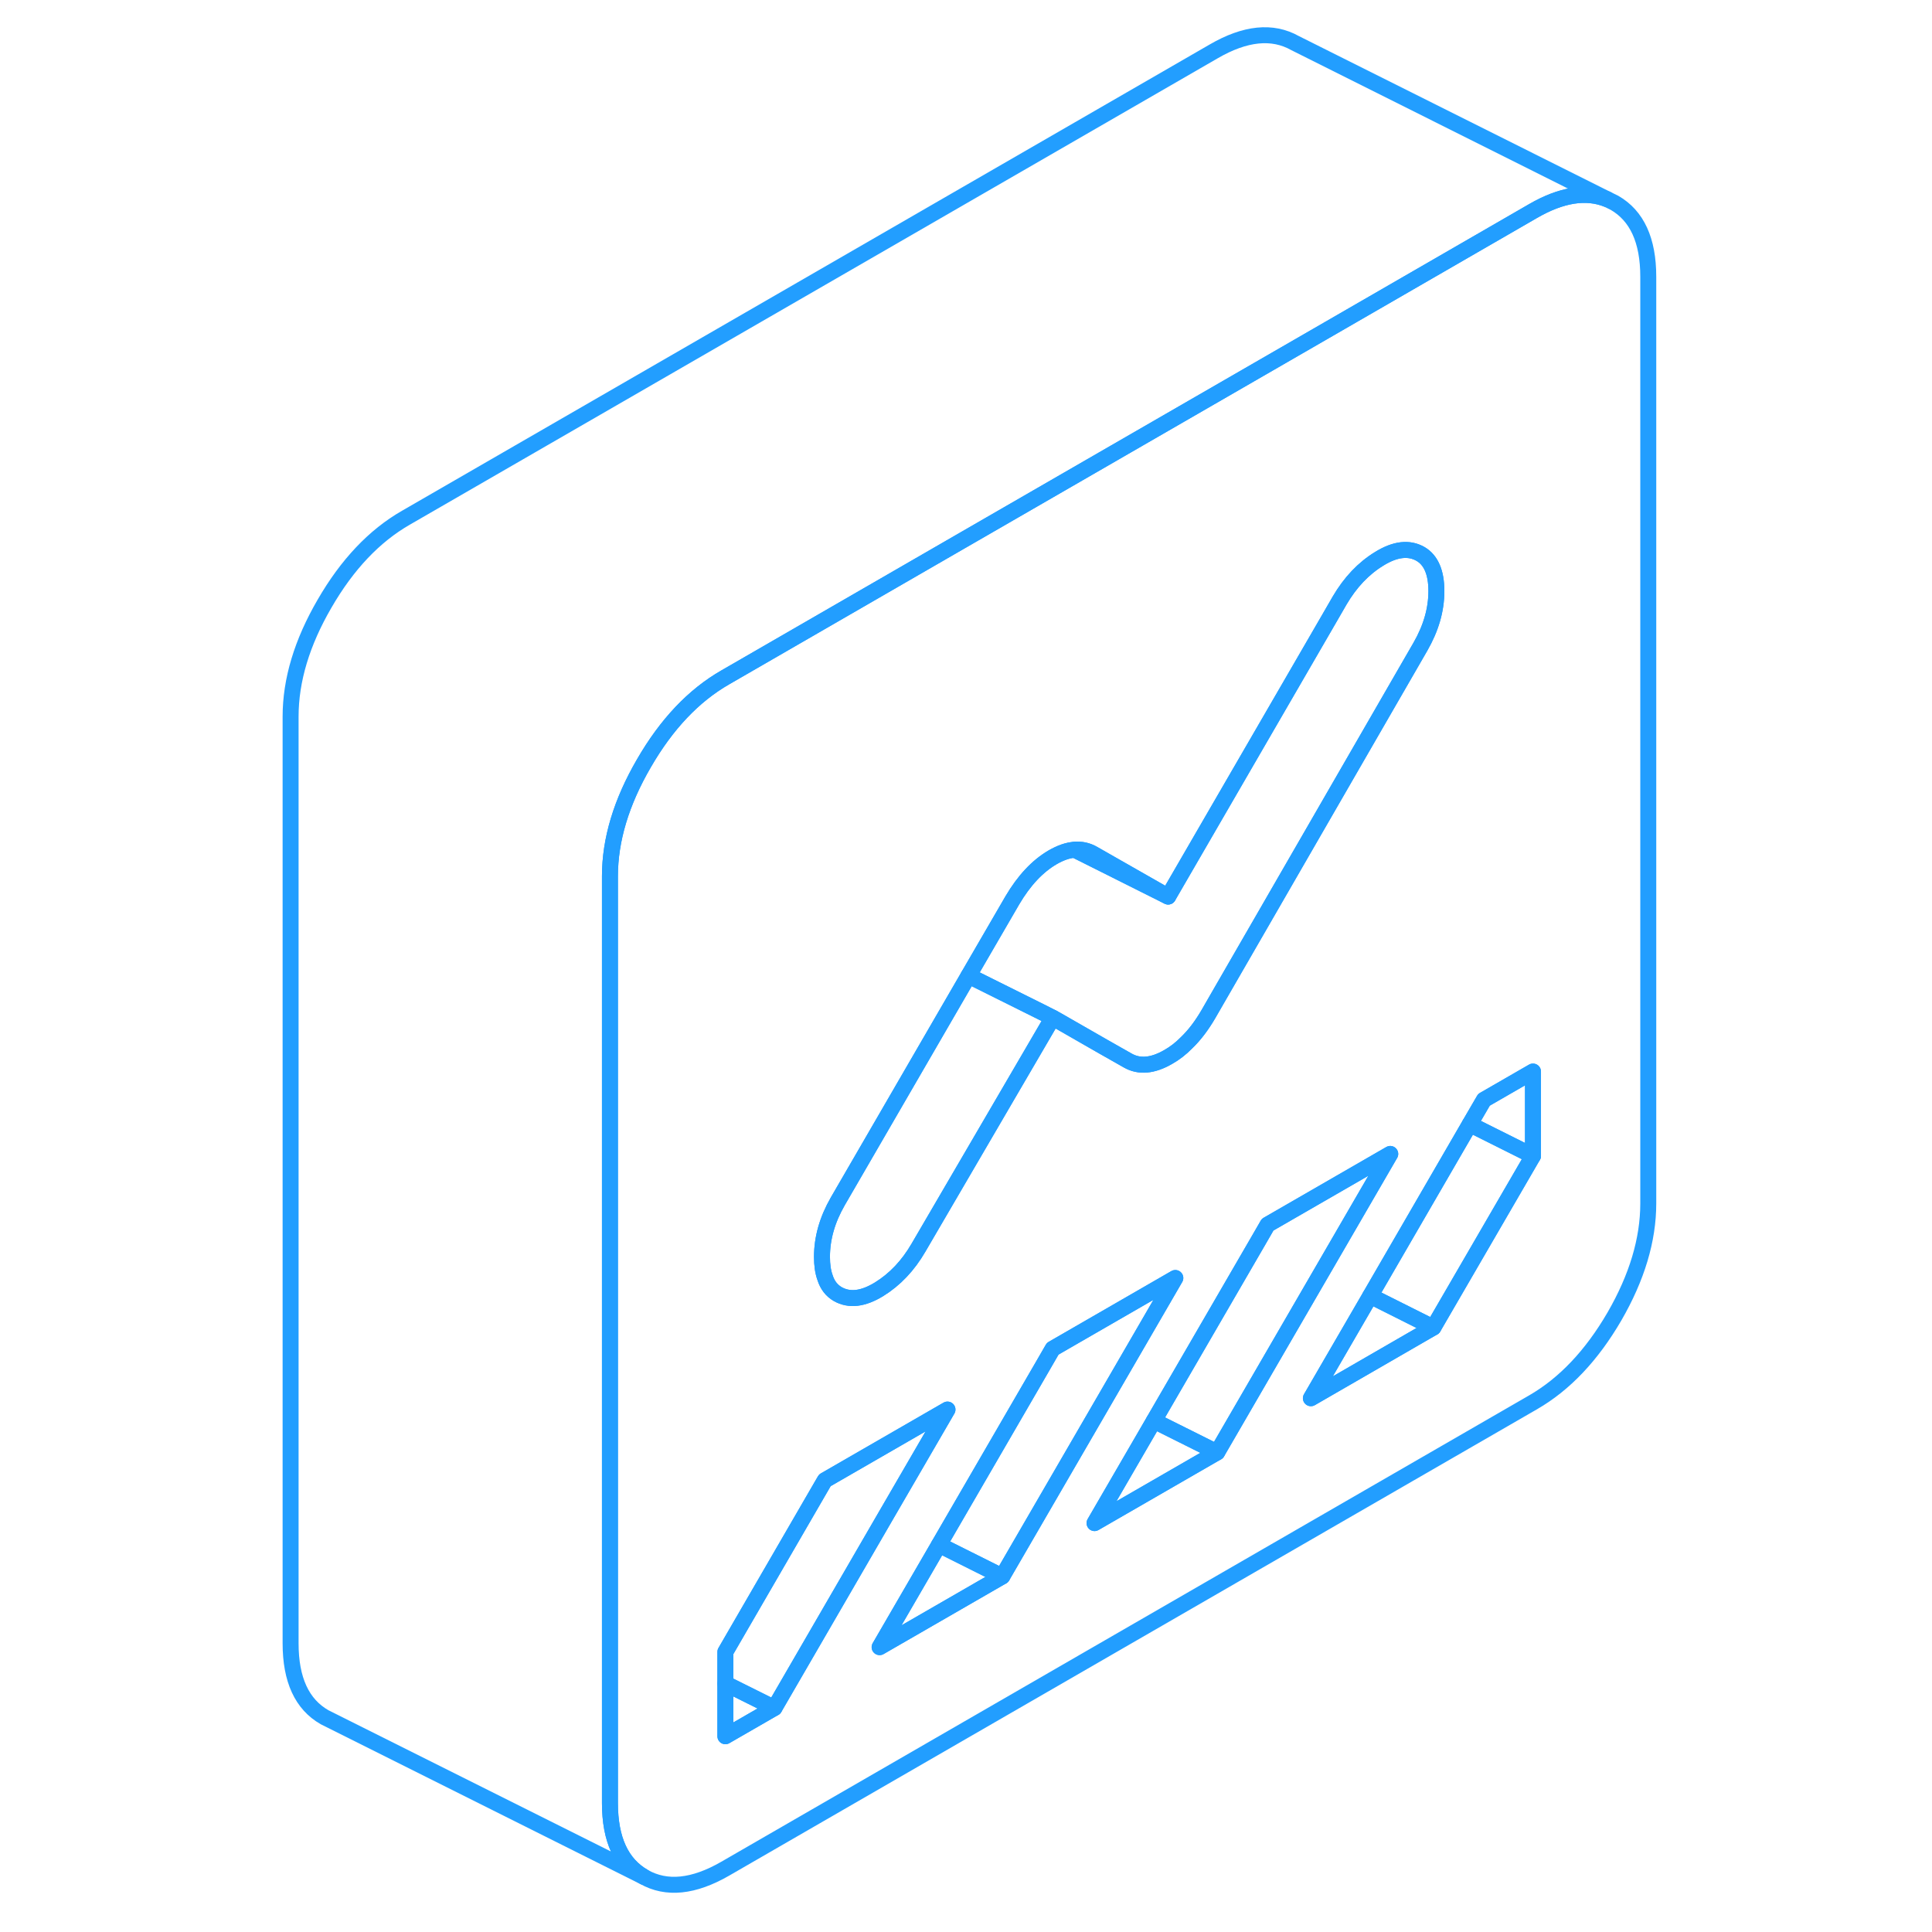 <svg width="48" height="48" viewBox="0 0 90 121" fill="none" xmlns="http://www.w3.org/2000/svg" stroke-width="1px" stroke-linecap="round" stroke-linejoin="round"><path d="M85.61 12.7L85.16 12.48C83.84 11.95 82.29 12.19 80.51 13.22L67.73 20.6L54.32 28.34L44.79 33.84L29.93 42.42C27.94 43.56 26.24 45.36 24.83 47.8C23.41 50.24 22.7 52.6 22.7 54.88V112.92C22.7 115.2 23.41 116.74 24.83 117.55C26.24 118.35 27.94 118.18 29.93 117.03L80.51 87.83C82.49 86.69 84.19 84.89 85.61 82.45C87.02 80.01 87.73 77.65 87.73 75.37V17.33C87.73 15.05 87.02 13.51 85.61 12.7ZM36.97 75.24L45.16 61.11L47.9 56.39C48.63 55.15 49.47 54.25 50.43 53.69C50.92 53.41 51.37 53.25 51.8 53.22H51.81C52.22 53.18 52.61 53.27 52.96 53.47L57.66 56.15L67.73 38.77L68.4 37.61C69.07 36.47 69.89 35.6 70.89 34.99C71.88 34.38 72.74 34.28 73.46 34.69C74.12 35.07 74.46 35.85 74.46 37.02C74.46 38.19 74.12 39.35 73.46 40.5L67.73 50.43L60.76 62.51L60.19 63.5C59.77 64.22 59.32 64.82 58.82 65.3C58.46 65.67 58.07 65.97 57.66 66.2C56.69 66.76 55.85 66.83 55.13 66.42L53.58 65.54L50.65 63.86L50.43 63.74L42.03 78.13C41.37 79.27 40.54 80.14 39.55 80.75C38.55 81.36 37.7 81.46 36.97 81.05C36.59 80.83 36.32 80.49 36.17 80.01C36.04 79.65 35.98 79.22 35.98 78.72C35.98 77.54 36.31 76.39 36.97 75.24ZM29.93 108.74V103.46L35.95 93.07L36.16 92.71L43.84 88.28L39.91 95.05L33 106.97L29.93 108.74ZM39.59 103.16L43.31 96.75L49.83 85.51L50.43 84.47L58.11 80.04L53.79 87.49L47.27 98.73L39.59 103.16ZM53.05 95.39L56.77 88.98L63.33 77.67L63.89 76.7L71.57 72.27L67.29 79.65L60.73 90.96L53.05 95.39ZM80.51 72.39L74.27 83.14L66.6 87.57L70.32 81.16L76.55 70.41L77.44 68.88L80.51 67.11V72.39Z" stroke="#229EFF" stroke-linejoin="round"/><path d="M33 106.97L29.93 108.74V105.44L33 106.97Z" stroke="#229EFF" stroke-linejoin="round"/><path d="M71.57 72.27L67.29 79.65L60.73 90.96L56.77 88.981L63.33 77.671L63.89 76.701L71.57 72.27Z" stroke="#229EFF" stroke-linejoin="round"/><path d="M60.73 90.96L53.05 95.391L56.77 88.981L60.73 90.96Z" stroke="#229EFF" stroke-linejoin="round"/><path d="M58.11 80.04L53.79 87.49L47.27 98.731L43.31 96.751L49.83 85.51L50.43 84.471L58.11 80.04Z" stroke="#229EFF" stroke-linejoin="round"/><path d="M47.27 98.731L39.59 103.16L43.31 96.751L47.27 98.731Z" stroke="#229EFF" stroke-linejoin="round"/><path d="M43.84 88.28L39.91 95.05L33 106.97L29.93 105.44V103.46L35.95 93.07L36.16 92.71L43.84 88.28Z" stroke="#229EFF" stroke-linejoin="round"/><path d="M74.46 37.02C74.46 38.2 74.12 39.35 73.46 40.5L67.73 50.43L60.76 62.51L60.19 63.5C59.77 64.22 59.32 64.82 58.82 65.3C58.46 65.67 58.07 65.97 57.66 66.2C56.69 66.76 55.85 66.83 55.13 66.42L53.58 65.54L50.65 63.86L50.43 63.74L49.68 63.36L45.16 61.11L47.9 56.39C48.63 55.15 49.47 54.25 50.43 53.69C50.92 53.41 51.37 53.25 51.8 53.22H51.81L57.66 56.15L67.73 38.77L68.4 37.61C69.07 36.47 69.89 35.6 70.89 34.99C71.88 34.38 72.74 34.28 73.46 34.69C74.12 35.07 74.46 35.85 74.46 37.02Z" stroke="#229EFF" stroke-linejoin="round"/><path d="M52.96 53.47C52.61 53.27 52.22 53.18 51.81 53.22L57.66 56.15L52.96 53.47Z" stroke="#229EFF" stroke-linejoin="round"/><path d="M50.43 63.74L42.03 78.13C41.37 79.27 40.54 80.14 39.55 80.75C38.55 81.36 37.7 81.46 36.97 81.05C36.59 80.83 36.32 80.49 36.17 80.01C36.04 79.65 35.98 79.22 35.98 78.72C35.98 77.54 36.31 76.39 36.97 75.24L45.16 61.11L49.68 63.36L50.43 63.74Z" stroke="#229EFF" stroke-linejoin="round"/><path d="M85.16 12.48C83.84 11.95 82.29 12.19 80.51 13.22L67.73 20.6L54.32 28.34L44.79 33.84L29.93 42.42C27.94 43.56 26.24 45.36 24.83 47.8C23.41 50.24 22.7 52.6 22.7 54.88V112.92C22.7 115.2 23.41 116.74 24.83 117.55L5.27 107.77L4.83 107.55C3.41 106.74 2.7 105.2 2.7 102.92V44.88C2.7 42.6 3.41 40.24 4.83 37.8C6.24 35.36 7.94 33.56 9.93 32.42L60.51 3.22C62.49 2.07 64.19 1.9 65.61 2.7L85.16 12.48Z" stroke="#229EFF" stroke-linejoin="round"/><path d="M74.27 83.14L66.6 87.57L70.32 81.16L74.27 83.14Z" stroke="#229EFF" stroke-linejoin="round"/><path d="M80.51 72.39L74.27 83.14L70.32 81.16L76.55 70.41L80.51 72.39Z" stroke="#229EFF" stroke-linejoin="round"/><path d="M80.51 67.11V72.39L76.55 70.41L77.44 68.88L80.51 67.11Z" stroke="#229EFF" stroke-linejoin="round"/></svg>